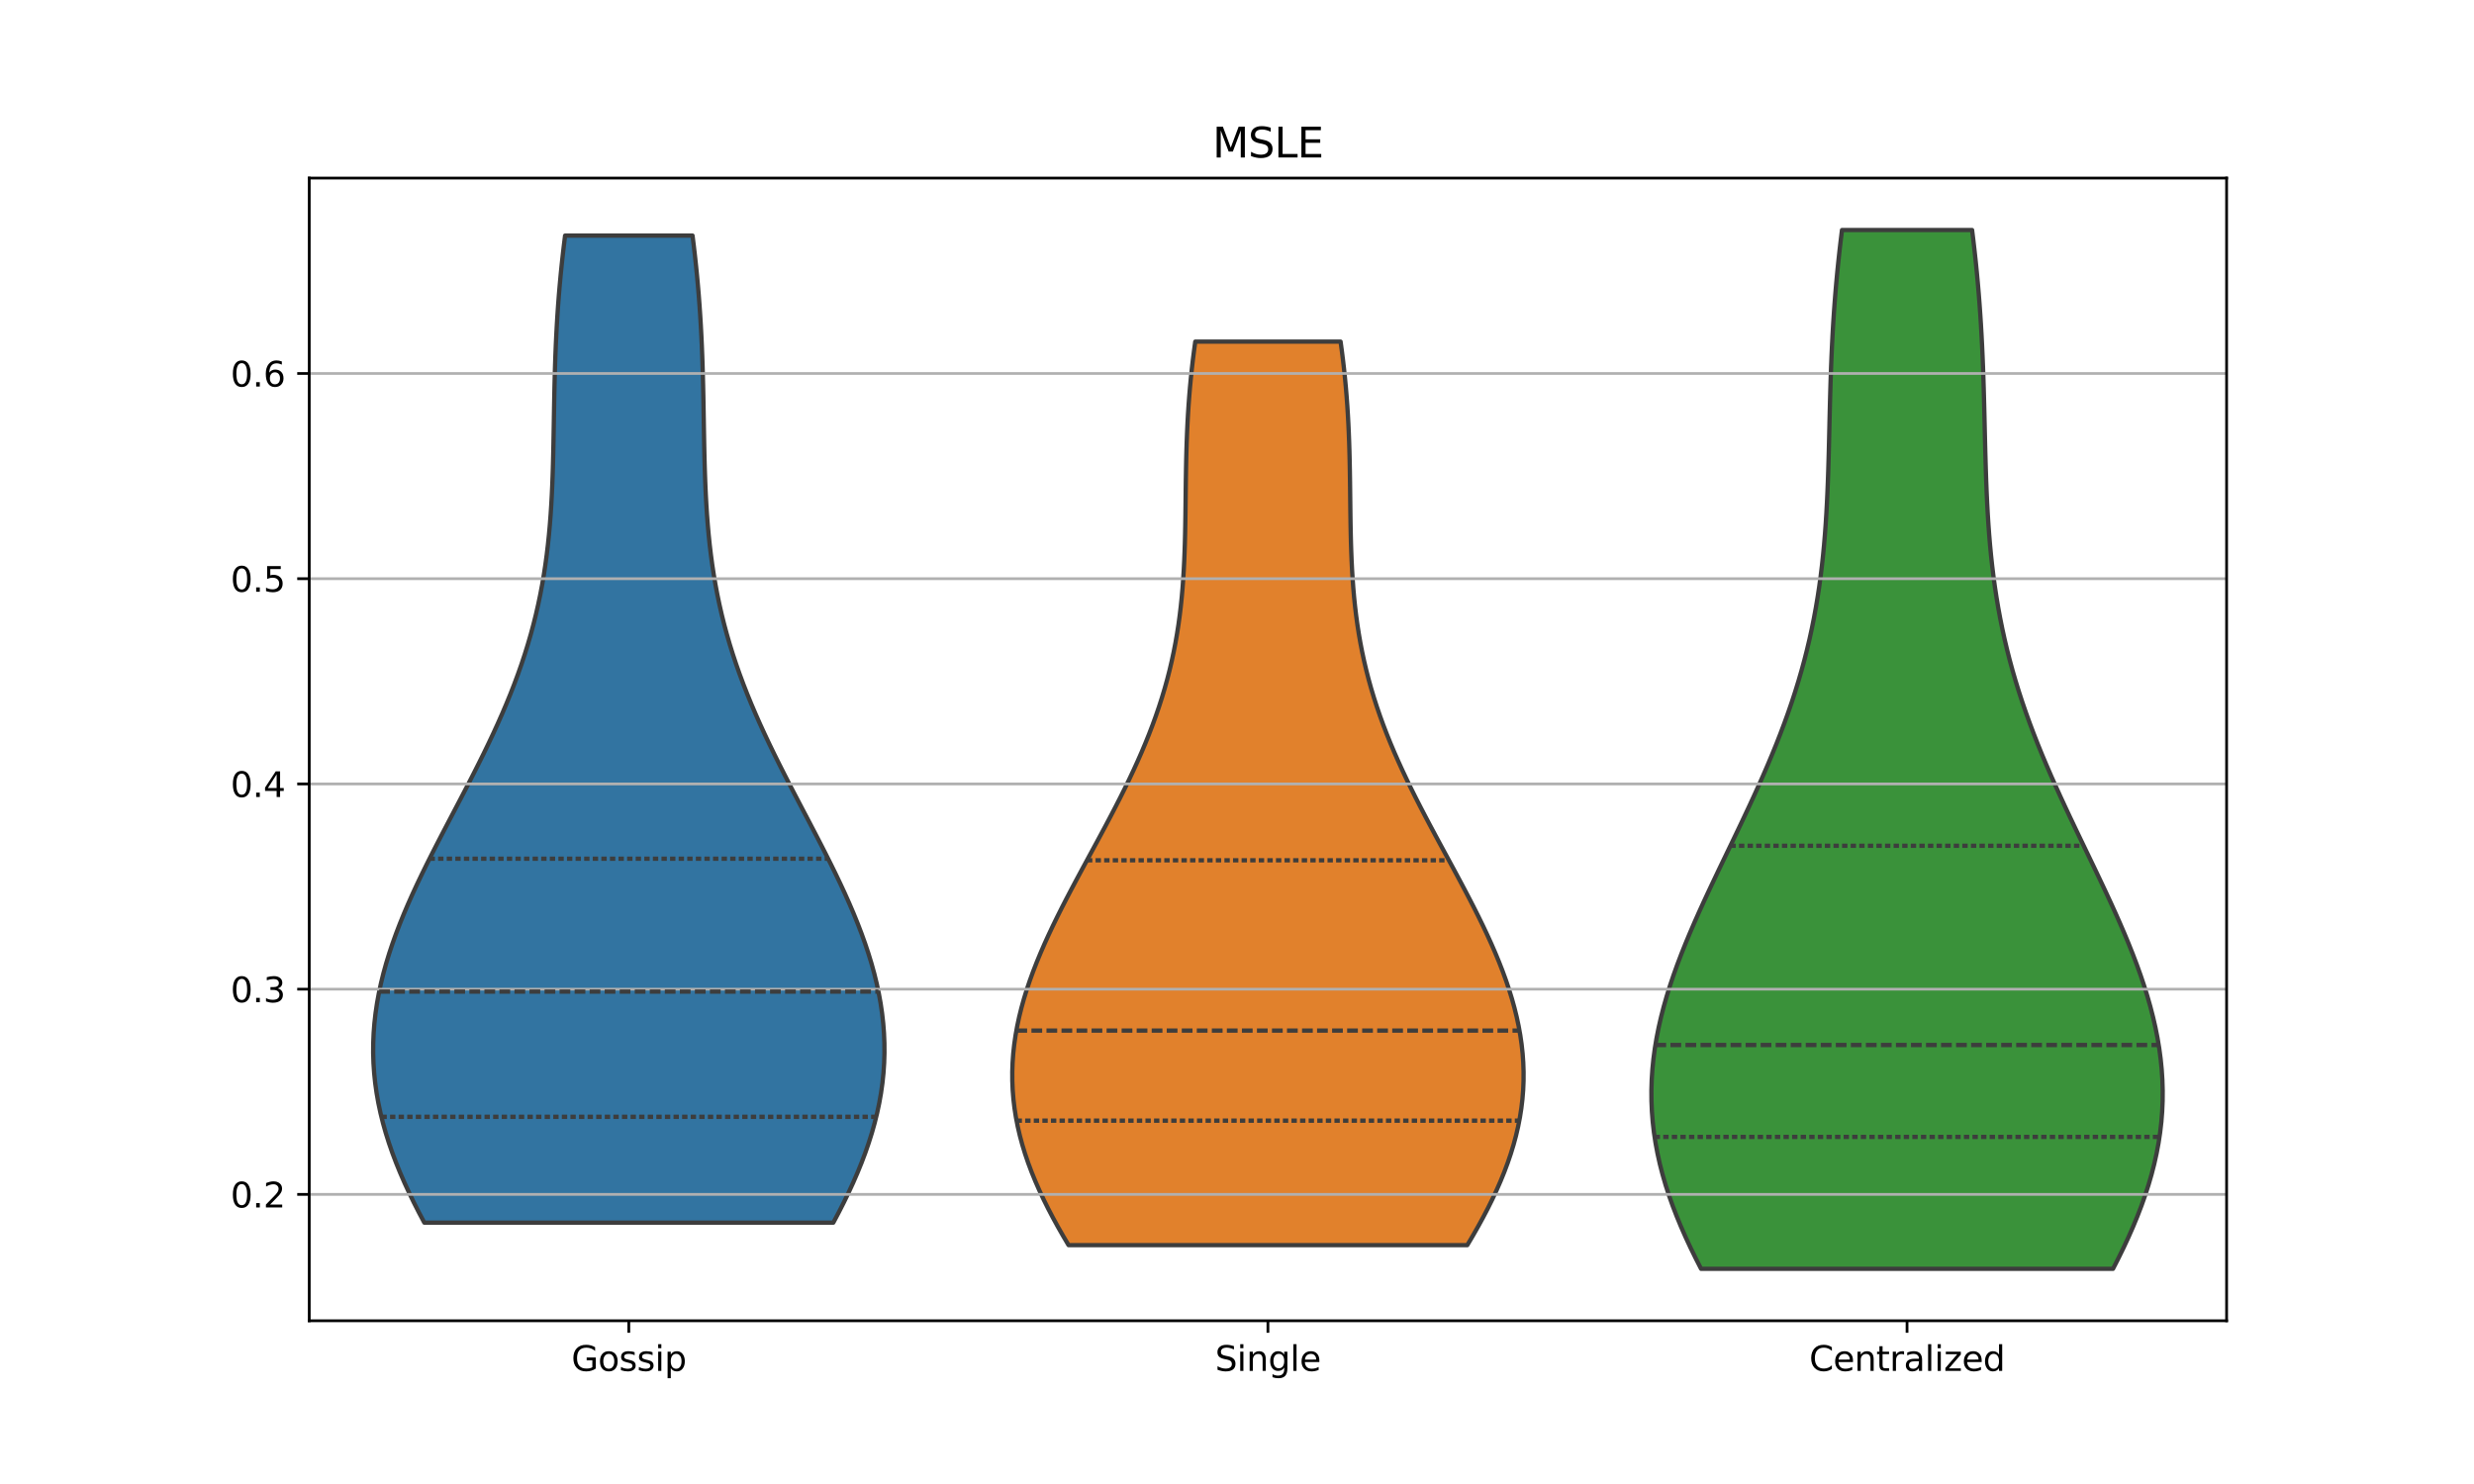 <?xml version="1.0" encoding="utf-8" standalone="no"?>
<!DOCTYPE svg PUBLIC "-//W3C//DTD SVG 1.1//EN"
  "http://www.w3.org/Graphics/SVG/1.1/DTD/svg11.dtd">
<svg xmlns:xlink="http://www.w3.org/1999/xlink" width="720pt" height="432pt" viewBox="0 0 720 432" xmlns="http://www.w3.org/2000/svg" version="1.1">
 <defs>
  <style type="text/css">*{stroke-linejoin: round; stroke-linecap: butt}</style>
 </defs>
 <g id="figure_1">
  <g id="patch_1">
   <path d="M 0 432 
L 720 432 
L 720 0 
L 0 0 
z
" style="fill: #ffffff"/>
  </g>
  <g id="axes_1">
   <g id="patch_2">
    <path d="M 90 384.48 
L 648 384.48 
L 648 51.84 
L 90 51.84 
z
" style="fill: #ffffff"/>
   </g>
   <g id="PolyCollection_1">
    <defs>
     <path id="m56e6c24ee4" d="M 242.516 -76.085 
L 123.484 -76.085 
L 121.945 -78.987 
L 120.468 -81.89 
L 119.057 -84.792 
L 117.719 -87.694 
L 116.456 -90.597 
L 115.276 -93.499 
L 114.18 -96.401 
L 113.175 -99.304 
L 112.262 -102.206 
L 111.445 -105.108 
L 110.728 -108.011 
L 110.111 -110.913 
L 109.598 -113.816 
L 109.19 -116.718 
L 108.887 -119.62 
L 108.69 -122.523 
L 108.6 -125.425 
L 108.616 -128.327 
L 108.737 -131.23 
L 108.962 -134.132 
L 109.29 -137.034 
L 109.718 -139.937 
L 110.245 -142.839 
L 110.867 -145.741 
L 111.58 -148.644 
L 112.383 -151.546 
L 113.27 -154.448 
L 114.237 -157.351 
L 115.28 -160.253 
L 116.394 -163.155 
L 117.574 -166.058 
L 118.815 -168.96 
L 120.11 -171.863 
L 121.455 -174.765 
L 122.844 -177.667 
L 124.269 -180.57 
L 125.727 -183.472 
L 127.209 -186.374 
L 128.711 -189.277 
L 130.225 -192.179 
L 131.746 -195.081 
L 133.268 -197.984 
L 134.785 -200.886 
L 136.291 -203.788 
L 137.781 -206.691 
L 139.248 -209.593 
L 140.689 -212.495 
L 142.098 -215.398 
L 143.47 -218.3 
L 144.802 -221.202 
L 146.09 -224.105 
L 147.329 -227.007 
L 148.518 -229.91 
L 149.653 -232.812 
L 150.733 -235.714 
L 151.755 -238.617 
L 152.718 -241.519 
L 153.621 -244.421 
L 154.464 -247.324 
L 155.246 -250.226 
L 155.969 -253.128 
L 156.632 -256.031 
L 157.238 -258.933 
L 157.787 -261.835 
L 158.281 -264.738 
L 158.724 -267.64 
L 159.116 -270.542 
L 159.461 -273.445 
L 159.762 -276.347 
L 160.022 -279.249 
L 160.245 -282.152 
L 160.434 -285.054 
L 160.593 -287.956 
L 160.725 -290.859 
L 160.833 -293.761 
L 160.923 -296.664 
L 160.998 -299.566 
L 161.06 -302.468 
L 161.114 -305.371 
L 161.164 -308.273 
L 161.212 -311.175 
L 161.262 -314.078 
L 161.317 -316.98 
L 161.379 -319.882 
L 161.452 -322.785 
L 161.537 -325.687 
L 161.637 -328.589 
L 161.754 -331.492 
L 161.89 -334.394 
L 162.045 -337.296 
L 162.222 -340.199 
L 162.42 -343.101 
L 162.641 -346.003 
L 162.886 -348.906 
L 163.154 -351.808 
L 163.445 -354.711 
L 163.759 -357.613 
L 164.096 -360.515 
L 164.455 -363.418 
L 201.545 -363.418 
L 201.545 -363.418 
L 201.904 -360.515 
L 202.241 -357.613 
L 202.555 -354.711 
L 202.846 -351.808 
L 203.114 -348.906 
L 203.359 -346.003 
L 203.58 -343.101 
L 203.778 -340.199 
L 203.955 -337.296 
L 204.11 -334.394 
L 204.246 -331.492 
L 204.363 -328.589 
L 204.463 -325.687 
L 204.548 -322.785 
L 204.621 -319.882 
L 204.683 -316.98 
L 204.738 -314.078 
L 204.788 -311.175 
L 204.836 -308.273 
L 204.886 -305.371 
L 204.94 -302.468 
L 205.002 -299.566 
L 205.077 -296.664 
L 205.167 -293.761 
L 205.275 -290.859 
L 205.407 -287.956 
L 205.566 -285.054 
L 205.755 -282.152 
L 205.978 -279.249 
L 206.238 -276.347 
L 206.539 -273.445 
L 206.884 -270.542 
L 207.276 -267.64 
L 207.719 -264.738 
L 208.213 -261.835 
L 208.762 -258.933 
L 209.368 -256.031 
L 210.031 -253.128 
L 210.754 -250.226 
L 211.536 -247.324 
L 212.379 -244.421 
L 213.282 -241.519 
L 214.245 -238.617 
L 215.267 -235.714 
L 216.347 -232.812 
L 217.482 -229.91 
L 218.671 -227.007 
L 219.91 -224.105 
L 221.198 -221.202 
L 222.53 -218.3 
L 223.902 -215.398 
L 225.311 -212.495 
L 226.752 -209.593 
L 228.219 -206.691 
L 229.709 -203.788 
L 231.215 -200.886 
L 232.732 -197.984 
L 234.254 -195.081 
L 235.775 -192.179 
L 237.289 -189.277 
L 238.791 -186.374 
L 240.273 -183.472 
L 241.731 -180.57 
L 243.156 -177.667 
L 244.545 -174.765 
L 245.89 -171.863 
L 247.185 -168.96 
L 248.426 -166.058 
L 249.606 -163.155 
L 250.72 -160.253 
L 251.763 -157.351 
L 252.73 -154.448 
L 253.617 -151.546 
L 254.42 -148.644 
L 255.133 -145.741 
L 255.755 -142.839 
L 256.282 -139.937 
L 256.71 -137.034 
L 257.038 -134.132 
L 257.263 -131.23 
L 257.384 -128.327 
L 257.4 -125.425 
L 257.31 -122.523 
L 257.113 -119.62 
L 256.81 -116.718 
L 256.402 -113.816 
L 255.889 -110.913 
L 255.272 -108.011 
L 254.555 -105.108 
L 253.738 -102.206 
L 252.825 -99.304 
L 251.82 -96.401 
L 250.724 -93.499 
L 249.544 -90.597 
L 248.281 -87.694 
L 246.943 -84.792 
L 245.532 -81.89 
L 244.055 -78.987 
L 242.516 -76.085 
z
" style="stroke: #3d3d3d; stroke-width: 1.25"/>
    </defs>
    <g clip-path="url(#p267fce2b1e)">
     <use xlink:href="#m56e6c24ee4" x="0" y="432" style="fill: #3274a1; stroke: #3d3d3d; stroke-width: 1.25"/>
    </g>
   </g>
   <g id="PolyCollection_2">
    <defs>
     <path id="m63a06cc3a0" d="M 427.022 -69.535 
L 310.978 -69.535 
L 309.407 -72.192 
L 307.891 -74.849 
L 306.435 -77.506 
L 305.044 -80.162 
L 303.724 -82.819 
L 302.478 -85.476 
L 301.312 -88.133 
L 300.229 -90.789 
L 299.233 -93.446 
L 298.328 -96.103 
L 297.516 -98.759 
L 296.8 -101.416 
L 296.183 -104.073 
L 295.665 -106.73 
L 295.248 -109.386 
L 294.933 -112.043 
L 294.72 -114.7 
L 294.609 -117.357 
L 294.6 -120.013 
L 294.692 -122.67 
L 294.883 -125.327 
L 295.172 -127.984 
L 295.557 -130.64 
L 296.035 -133.297 
L 296.603 -135.954 
L 297.259 -138.61 
L 297.998 -141.267 
L 298.818 -143.924 
L 299.713 -146.581 
L 300.681 -149.237 
L 301.715 -151.894 
L 302.813 -154.551 
L 303.967 -157.208 
L 305.175 -159.864 
L 306.43 -162.521 
L 307.727 -165.178 
L 309.061 -167.835 
L 310.427 -170.491 
L 311.818 -173.148 
L 313.23 -175.805 
L 314.656 -178.461 
L 316.092 -181.118 
L 317.531 -183.775 
L 318.97 -186.432 
L 320.402 -189.088 
L 321.822 -191.745 
L 323.226 -194.402 
L 324.608 -197.059 
L 325.965 -199.715 
L 327.292 -202.372 
L 328.584 -205.029 
L 329.839 -207.686 
L 331.052 -210.342 
L 332.221 -212.999 
L 333.342 -215.656 
L 334.414 -218.313 
L 335.433 -220.969 
L 336.398 -223.626 
L 337.308 -226.283 
L 338.162 -228.939 
L 338.959 -231.596 
L 339.699 -234.253 
L 340.381 -236.91 
L 341.007 -239.566 
L 341.577 -242.223 
L 342.093 -244.88 
L 342.555 -247.537 
L 342.967 -250.193 
L 343.33 -252.85 
L 343.647 -255.507 
L 343.921 -258.164 
L 344.154 -260.82 
L 344.35 -263.477 
L 344.513 -266.134 
L 344.646 -268.79 
L 344.752 -271.447 
L 344.836 -274.104 
L 344.901 -276.761 
L 344.952 -279.417 
L 344.992 -282.074 
L 345.025 -284.731 
L 345.055 -287.388 
L 345.086 -290.044 
L 345.12 -292.701 
L 345.162 -295.358 
L 345.215 -298.015 
L 345.281 -300.671 
L 345.364 -303.328 
L 345.466 -305.985 
L 345.588 -308.641 
L 345.733 -311.298 
L 345.903 -313.955 
L 346.099 -316.612 
L 346.322 -319.268 
L 346.573 -321.925 
L 346.851 -324.582 
L 347.158 -327.239 
L 347.493 -329.895 
L 347.856 -332.552 
L 390.144 -332.552 
L 390.144 -332.552 
L 390.507 -329.895 
L 390.842 -327.239 
L 391.149 -324.582 
L 391.427 -321.925 
L 391.678 -319.268 
L 391.901 -316.612 
L 392.097 -313.955 
L 392.267 -311.298 
L 392.412 -308.641 
L 392.534 -305.985 
L 392.636 -303.328 
L 392.719 -300.671 
L 392.785 -298.015 
L 392.838 -295.358 
L 392.88 -292.701 
L 392.914 -290.044 
L 392.945 -287.388 
L 392.975 -284.731 
L 393.008 -282.074 
L 393.048 -279.417 
L 393.099 -276.761 
L 393.164 -274.104 
L 393.248 -271.447 
L 393.354 -268.79 
L 393.487 -266.134 
L 393.65 -263.477 
L 393.846 -260.82 
L 394.079 -258.164 
L 394.353 -255.507 
L 394.67 -252.85 
L 395.033 -250.193 
L 395.445 -247.537 
L 395.907 -244.88 
L 396.423 -242.223 
L 396.993 -239.566 
L 397.619 -236.91 
L 398.301 -234.253 
L 399.041 -231.596 
L 399.838 -228.939 
L 400.692 -226.283 
L 401.602 -223.626 
L 402.567 -220.969 
L 403.586 -218.313 
L 404.658 -215.656 
L 405.779 -212.999 
L 406.948 -210.342 
L 408.161 -207.686 
L 409.416 -205.029 
L 410.708 -202.372 
L 412.035 -199.715 
L 413.392 -197.059 
L 414.774 -194.402 
L 416.178 -191.745 
L 417.598 -189.088 
L 419.03 -186.432 
L 420.469 -183.775 
L 421.908 -181.118 
L 423.344 -178.461 
L 424.77 -175.805 
L 426.182 -173.148 
L 427.573 -170.491 
L 428.939 -167.835 
L 430.273 -165.178 
L 431.57 -162.521 
L 432.825 -159.864 
L 434.033 -157.208 
L 435.187 -154.551 
L 436.285 -151.894 
L 437.319 -149.237 
L 438.287 -146.581 
L 439.182 -143.924 
L 440.002 -141.267 
L 440.741 -138.61 
L 441.397 -135.954 
L 441.965 -133.297 
L 442.443 -130.64 
L 442.828 -127.984 
L 443.117 -125.327 
L 443.308 -122.67 
L 443.4 -120.013 
L 443.391 -117.357 
L 443.28 -114.7 
L 443.067 -112.043 
L 442.752 -109.386 
L 442.335 -106.73 
L 441.817 -104.073 
L 441.2 -101.416 
L 440.484 -98.759 
L 439.672 -96.103 
L 438.767 -93.446 
L 437.771 -90.789 
L 436.688 -88.133 
L 435.522 -85.476 
L 434.276 -82.819 
L 432.956 -80.162 
L 431.565 -77.506 
L 430.109 -74.849 
L 428.593 -72.192 
L 427.022 -69.535 
z
" style="stroke: #3d3d3d; stroke-width: 1.25"/>
    </defs>
    <g clip-path="url(#p267fce2b1e)">
     <use xlink:href="#m63a06cc3a0" x="0" y="432" style="fill: #e1812c; stroke: #3d3d3d; stroke-width: 1.25"/>
    </g>
   </g>
   <g id="PolyCollection_3">
    <defs>
     <path id="m3ac3f7e45f" d="M 614.944 -62.64 
L 495.056 -62.64 
L 493.496 -65.695 
L 492.002 -68.749 
L 490.58 -71.804 
L 489.234 -74.858 
L 487.972 -77.913 
L 486.796 -80.967 
L 485.713 -84.022 
L 484.725 -87.076 
L 483.838 -90.131 
L 483.053 -93.185 
L 482.374 -96.24 
L 481.803 -99.295 
L 481.341 -102.349 
L 480.989 -105.404 
L 480.748 -108.458 
L 480.619 -111.513 
L 480.6 -114.567 
L 480.691 -117.622 
L 480.889 -120.676 
L 481.194 -123.731 
L 481.601 -126.785 
L 482.11 -129.84 
L 482.715 -132.895 
L 483.414 -135.949 
L 484.202 -139.004 
L 485.074 -142.058 
L 486.027 -145.113 
L 487.054 -148.167 
L 488.15 -151.222 
L 489.31 -154.276 
L 490.529 -157.331 
L 491.799 -160.385 
L 493.116 -163.44 
L 494.473 -166.495 
L 495.864 -169.549 
L 497.284 -172.604 
L 498.725 -175.658 
L 500.182 -178.713 
L 501.65 -181.767 
L 503.122 -184.822 
L 504.593 -187.876 
L 506.056 -190.931 
L 507.508 -193.985 
L 508.943 -197.04 
L 510.356 -200.095 
L 511.743 -203.149 
L 513.099 -206.204 
L 514.421 -209.258 
L 515.704 -212.313 
L 516.946 -215.367 
L 518.143 -218.422 
L 519.294 -221.476 
L 520.395 -224.531 
L 521.445 -227.585 
L 522.442 -230.64 
L 523.385 -233.695 
L 524.274 -236.749 
L 525.108 -239.804 
L 525.886 -242.858 
L 526.61 -245.913 
L 527.279 -248.967 
L 527.895 -252.022 
L 528.458 -255.076 
L 528.971 -258.131 
L 529.436 -261.185 
L 529.853 -264.24 
L 530.227 -267.295 
L 530.558 -270.349 
L 530.851 -273.404 
L 531.107 -276.458 
L 531.33 -279.513 
L 531.523 -282.567 
L 531.689 -285.622 
L 531.832 -288.676 
L 531.955 -291.731 
L 532.061 -294.785 
L 532.153 -297.84 
L 532.236 -300.895 
L 532.312 -303.949 
L 532.384 -307.004 
L 532.455 -310.058 
L 532.529 -313.113 
L 532.608 -316.167 
L 532.694 -319.222 
L 532.791 -322.276 
L 532.9 -325.331 
L 533.024 -328.385 
L 533.164 -331.44 
L 533.321 -334.495 
L 533.498 -337.549 
L 533.696 -340.604 
L 533.915 -343.658 
L 534.155 -346.713 
L 534.418 -349.767 
L 534.704 -352.822 
L 535.013 -355.876 
L 535.344 -358.931 
L 535.697 -361.985 
L 536.071 -365.04 
L 573.929 -365.04 
L 573.929 -365.04 
L 574.303 -361.985 
L 574.656 -358.931 
L 574.987 -355.876 
L 575.296 -352.822 
L 575.582 -349.767 
L 575.845 -346.713 
L 576.085 -343.658 
L 576.304 -340.604 
L 576.502 -337.549 
L 576.679 -334.495 
L 576.836 -331.44 
L 576.976 -328.385 
L 577.1 -325.331 
L 577.209 -322.276 
L 577.306 -319.222 
L 577.392 -316.167 
L 577.471 -313.113 
L 577.545 -310.058 
L 577.616 -307.004 
L 577.688 -303.949 
L 577.764 -300.895 
L 577.847 -297.84 
L 577.939 -294.785 
L 578.045 -291.731 
L 578.168 -288.676 
L 578.311 -285.622 
L 578.477 -282.567 
L 578.67 -279.513 
L 578.893 -276.458 
L 579.149 -273.404 
L 579.442 -270.349 
L 579.773 -267.295 
L 580.147 -264.24 
L 580.564 -261.185 
L 581.029 -258.131 
L 581.542 -255.076 
L 582.105 -252.022 
L 582.721 -248.967 
L 583.39 -245.913 
L 584.114 -242.858 
L 584.892 -239.804 
L 585.726 -236.749 
L 586.615 -233.695 
L 587.558 -230.64 
L 588.555 -227.585 
L 589.605 -224.531 
L 590.706 -221.476 
L 591.857 -218.422 
L 593.054 -215.367 
L 594.296 -212.313 
L 595.579 -209.258 
L 596.901 -206.204 
L 598.257 -203.149 
L 599.644 -200.095 
L 601.057 -197.04 
L 602.492 -193.985 
L 603.944 -190.931 
L 605.407 -187.876 
L 606.878 -184.822 
L 608.35 -181.767 
L 609.818 -178.713 
L 611.275 -175.658 
L 612.716 -172.604 
L 614.136 -169.549 
L 615.527 -166.495 
L 616.884 -163.44 
L 618.201 -160.385 
L 619.471 -157.331 
L 620.69 -154.276 
L 621.85 -151.222 
L 622.946 -148.167 
L 623.973 -145.113 
L 624.926 -142.058 
L 625.798 -139.004 
L 626.586 -135.949 
L 627.285 -132.895 
L 627.89 -129.84 
L 628.399 -126.785 
L 628.806 -123.731 
L 629.111 -120.676 
L 629.309 -117.622 
L 629.4 -114.567 
L 629.381 -111.513 
L 629.252 -108.458 
L 629.011 -105.404 
L 628.659 -102.349 
L 628.197 -99.295 
L 627.626 -96.24 
L 626.947 -93.185 
L 626.162 -90.131 
L 625.275 -87.076 
L 624.287 -84.022 
L 623.204 -80.967 
L 622.028 -77.913 
L 620.766 -74.858 
L 619.42 -71.804 
L 617.998 -68.749 
L 616.504 -65.695 
L 614.944 -62.64 
z
" style="stroke: #3d3d3d; stroke-width: 1.25"/>
    </defs>
    <g clip-path="url(#p267fce2b1e)">
     <use xlink:href="#m3ac3f7e45f" x="0" y="432" style="fill: #3a923a; stroke: #3d3d3d; stroke-width: 1.25"/>
    </g>
   </g>
   <g id="matplotlib.axis_1">
    <g id="xtick_1">
     <g id="line2d_1">
      <defs>
       <path id="mf24242669d" d="M 0 0 
L 0 3.5 
" style="stroke: #000000; stroke-width: 0.8"/>
      </defs>
      <g>
       <use xlink:href="#mf24242669d" x="183" y="384.48" style="stroke: #000000; stroke-width: 0.8"/>
      </g>
     </g>
     <g id="text_1">
      <!-- Gossip -->
      <g transform="translate(166.294 399.078) scale(0.1 -0.1)">
       <defs>
        <path id="DejaVuSans-47" d="M 3809 666 
L 3809 1919 
L 2778 1919 
L 2778 2438 
L 4434 2438 
L 4434 434 
Q 4069 175 3628 42 
Q 3188 -91 2688 -91 
Q 1594 -91 976 548 
Q 359 1188 359 2328 
Q 359 3472 976 4111 
Q 1594 4750 2688 4750 
Q 3144 4750 3555 4637 
Q 3966 4525 4313 4306 
L 4313 3634 
Q 3963 3931 3569 4081 
Q 3175 4231 2741 4231 
Q 1884 4231 1454 3753 
Q 1025 3275 1025 2328 
Q 1025 1384 1454 906 
Q 1884 428 2741 428 
Q 3075 428 3337 486 
Q 3600 544 3809 666 
z
" transform="scale(0.016)"/>
        <path id="DejaVuSans-6f" d="M 1959 3097 
Q 1497 3097 1228 2736 
Q 959 2375 959 1747 
Q 959 1119 1226 758 
Q 1494 397 1959 397 
Q 2419 397 2687 759 
Q 2956 1122 2956 1747 
Q 2956 2369 2687 2733 
Q 2419 3097 1959 3097 
z
M 1959 3584 
Q 2709 3584 3137 3096 
Q 3566 2609 3566 1747 
Q 3566 888 3137 398 
Q 2709 -91 1959 -91 
Q 1206 -91 779 398 
Q 353 888 353 1747 
Q 353 2609 779 3096 
Q 1206 3584 1959 3584 
z
" transform="scale(0.016)"/>
        <path id="DejaVuSans-73" d="M 2834 3397 
L 2834 2853 
Q 2591 2978 2328 3040 
Q 2066 3103 1784 3103 
Q 1356 3103 1142 2972 
Q 928 2841 928 2578 
Q 928 2378 1081 2264 
Q 1234 2150 1697 2047 
L 1894 2003 
Q 2506 1872 2764 1633 
Q 3022 1394 3022 966 
Q 3022 478 2636 193 
Q 2250 -91 1575 -91 
Q 1294 -91 989 -36 
Q 684 19 347 128 
L 347 722 
Q 666 556 975 473 
Q 1284 391 1588 391 
Q 1994 391 2212 530 
Q 2431 669 2431 922 
Q 2431 1156 2273 1281 
Q 2116 1406 1581 1522 
L 1381 1569 
Q 847 1681 609 1914 
Q 372 2147 372 2553 
Q 372 3047 722 3315 
Q 1072 3584 1716 3584 
Q 2034 3584 2315 3537 
Q 2597 3491 2834 3397 
z
" transform="scale(0.016)"/>
        <path id="DejaVuSans-69" d="M 603 3500 
L 1178 3500 
L 1178 0 
L 603 0 
L 603 3500 
z
M 603 4863 
L 1178 4863 
L 1178 4134 
L 603 4134 
L 603 4863 
z
" transform="scale(0.016)"/>
        <path id="DejaVuSans-70" d="M 1159 525 
L 1159 -1331 
L 581 -1331 
L 581 3500 
L 1159 3500 
L 1159 2969 
Q 1341 3281 1617 3432 
Q 1894 3584 2278 3584 
Q 2916 3584 3314 3078 
Q 3713 2572 3713 1747 
Q 3713 922 3314 415 
Q 2916 -91 2278 -91 
Q 1894 -91 1617 61 
Q 1341 213 1159 525 
z
M 3116 1747 
Q 3116 2381 2855 2742 
Q 2594 3103 2138 3103 
Q 1681 3103 1420 2742 
Q 1159 2381 1159 1747 
Q 1159 1113 1420 752 
Q 1681 391 2138 391 
Q 2594 391 2855 752 
Q 3116 1113 3116 1747 
z
" transform="scale(0.016)"/>
       </defs>
       <use xlink:href="#DejaVuSans-47"/>
       <use xlink:href="#DejaVuSans-6f" x="77.49"/>
       <use xlink:href="#DejaVuSans-73" x="138.672"/>
       <use xlink:href="#DejaVuSans-73" x="190.771"/>
       <use xlink:href="#DejaVuSans-69" x="242.871"/>
       <use xlink:href="#DejaVuSans-70" x="270.654"/>
      </g>
     </g>
    </g>
    <g id="xtick_2">
     <g id="line2d_2">
      <g>
       <use xlink:href="#mf24242669d" x="369" y="384.48" style="stroke: #000000; stroke-width: 0.8"/>
      </g>
     </g>
     <g id="text_2">
      <!-- Single -->
      <g transform="translate(353.628 399.078) scale(0.1 -0.1)">
       <defs>
        <path id="DejaVuSans-53" d="M 3425 4513 
L 3425 3897 
Q 3066 4069 2747 4153 
Q 2428 4238 2131 4238 
Q 1616 4238 1336 4038 
Q 1056 3838 1056 3469 
Q 1056 3159 1242 3001 
Q 1428 2844 1947 2747 
L 2328 2669 
Q 3034 2534 3370 2195 
Q 3706 1856 3706 1288 
Q 3706 609 3251 259 
Q 2797 -91 1919 -91 
Q 1588 -91 1214 -16 
Q 841 59 441 206 
L 441 856 
Q 825 641 1194 531 
Q 1563 422 1919 422 
Q 2459 422 2753 634 
Q 3047 847 3047 1241 
Q 3047 1584 2836 1778 
Q 2625 1972 2144 2069 
L 1759 2144 
Q 1053 2284 737 2584 
Q 422 2884 422 3419 
Q 422 4038 858 4394 
Q 1294 4750 2059 4750 
Q 2388 4750 2728 4690 
Q 3069 4631 3425 4513 
z
" transform="scale(0.016)"/>
        <path id="DejaVuSans-6e" d="M 3513 2113 
L 3513 0 
L 2938 0 
L 2938 2094 
Q 2938 2591 2744 2837 
Q 2550 3084 2163 3084 
Q 1697 3084 1428 2787 
Q 1159 2491 1159 1978 
L 1159 0 
L 581 0 
L 581 3500 
L 1159 3500 
L 1159 2956 
Q 1366 3272 1645 3428 
Q 1925 3584 2291 3584 
Q 2894 3584 3203 3211 
Q 3513 2838 3513 2113 
z
" transform="scale(0.016)"/>
        <path id="DejaVuSans-67" d="M 2906 1791 
Q 2906 2416 2648 2759 
Q 2391 3103 1925 3103 
Q 1463 3103 1205 2759 
Q 947 2416 947 1791 
Q 947 1169 1205 825 
Q 1463 481 1925 481 
Q 2391 481 2648 825 
Q 2906 1169 2906 1791 
z
M 3481 434 
Q 3481 -459 3084 -895 
Q 2688 -1331 1869 -1331 
Q 1566 -1331 1297 -1286 
Q 1028 -1241 775 -1147 
L 775 -588 
Q 1028 -725 1275 -790 
Q 1522 -856 1778 -856 
Q 2344 -856 2625 -561 
Q 2906 -266 2906 331 
L 2906 616 
Q 2728 306 2450 153 
Q 2172 0 1784 0 
Q 1141 0 747 490 
Q 353 981 353 1791 
Q 353 2603 747 3093 
Q 1141 3584 1784 3584 
Q 2172 3584 2450 3431 
Q 2728 3278 2906 2969 
L 2906 3500 
L 3481 3500 
L 3481 434 
z
" transform="scale(0.016)"/>
        <path id="DejaVuSans-6c" d="M 603 4863 
L 1178 4863 
L 1178 0 
L 603 0 
L 603 4863 
z
" transform="scale(0.016)"/>
        <path id="DejaVuSans-65" d="M 3597 1894 
L 3597 1613 
L 953 1613 
Q 991 1019 1311 708 
Q 1631 397 2203 397 
Q 2534 397 2845 478 
Q 3156 559 3463 722 
L 3463 178 
Q 3153 47 2828 -22 
Q 2503 -91 2169 -91 
Q 1331 -91 842 396 
Q 353 884 353 1716 
Q 353 2575 817 3079 
Q 1281 3584 2069 3584 
Q 2775 3584 3186 3129 
Q 3597 2675 3597 1894 
z
M 3022 2063 
Q 3016 2534 2758 2815 
Q 2500 3097 2075 3097 
Q 1594 3097 1305 2825 
Q 1016 2553 972 2059 
L 3022 2063 
z
" transform="scale(0.016)"/>
       </defs>
       <use xlink:href="#DejaVuSans-53"/>
       <use xlink:href="#DejaVuSans-69" x="63.477"/>
       <use xlink:href="#DejaVuSans-6e" x="91.26"/>
       <use xlink:href="#DejaVuSans-67" x="154.639"/>
       <use xlink:href="#DejaVuSans-6c" x="218.115"/>
       <use xlink:href="#DejaVuSans-65" x="245.898"/>
      </g>
     </g>
    </g>
    <g id="xtick_3">
     <g id="line2d_3">
      <g>
       <use xlink:href="#mf24242669d" x="555" y="384.48" style="stroke: #000000; stroke-width: 0.8"/>
      </g>
     </g>
     <g id="text_3">
      <!-- Centralized -->
      <g transform="translate(526.53 399.078) scale(0.1 -0.1)">
       <defs>
        <path id="DejaVuSans-43" d="M 4122 4306 
L 4122 3641 
Q 3803 3938 3442 4084 
Q 3081 4231 2675 4231 
Q 1875 4231 1450 3742 
Q 1025 3253 1025 2328 
Q 1025 1406 1450 917 
Q 1875 428 2675 428 
Q 3081 428 3442 575 
Q 3803 722 4122 1019 
L 4122 359 
Q 3791 134 3420 21 
Q 3050 -91 2638 -91 
Q 1578 -91 968 557 
Q 359 1206 359 2328 
Q 359 3453 968 4101 
Q 1578 4750 2638 4750 
Q 3056 4750 3426 4639 
Q 3797 4528 4122 4306 
z
" transform="scale(0.016)"/>
        <path id="DejaVuSans-74" d="M 1172 4494 
L 1172 3500 
L 2356 3500 
L 2356 3053 
L 1172 3053 
L 1172 1153 
Q 1172 725 1289 603 
Q 1406 481 1766 481 
L 2356 481 
L 2356 0 
L 1766 0 
Q 1100 0 847 248 
Q 594 497 594 1153 
L 594 3053 
L 172 3053 
L 172 3500 
L 594 3500 
L 594 4494 
L 1172 4494 
z
" transform="scale(0.016)"/>
        <path id="DejaVuSans-72" d="M 2631 2963 
Q 2534 3019 2420 3045 
Q 2306 3072 2169 3072 
Q 1681 3072 1420 2755 
Q 1159 2438 1159 1844 
L 1159 0 
L 581 0 
L 581 3500 
L 1159 3500 
L 1159 2956 
Q 1341 3275 1631 3429 
Q 1922 3584 2338 3584 
Q 2397 3584 2469 3576 
Q 2541 3569 2628 3553 
L 2631 2963 
z
" transform="scale(0.016)"/>
        <path id="DejaVuSans-61" d="M 2194 1759 
Q 1497 1759 1228 1600 
Q 959 1441 959 1056 
Q 959 750 1161 570 
Q 1363 391 1709 391 
Q 2188 391 2477 730 
Q 2766 1069 2766 1631 
L 2766 1759 
L 2194 1759 
z
M 3341 1997 
L 3341 0 
L 2766 0 
L 2766 531 
Q 2569 213 2275 61 
Q 1981 -91 1556 -91 
Q 1019 -91 701 211 
Q 384 513 384 1019 
Q 384 1609 779 1909 
Q 1175 2209 1959 2209 
L 2766 2209 
L 2766 2266 
Q 2766 2663 2505 2880 
Q 2244 3097 1772 3097 
Q 1472 3097 1187 3025 
Q 903 2953 641 2809 
L 641 3341 
Q 956 3463 1253 3523 
Q 1550 3584 1831 3584 
Q 2591 3584 2966 3190 
Q 3341 2797 3341 1997 
z
" transform="scale(0.016)"/>
        <path id="DejaVuSans-7a" d="M 353 3500 
L 3084 3500 
L 3084 2975 
L 922 459 
L 3084 459 
L 3084 0 
L 275 0 
L 275 525 
L 2438 3041 
L 353 3041 
L 353 3500 
z
" transform="scale(0.016)"/>
        <path id="DejaVuSans-64" d="M 2906 2969 
L 2906 4863 
L 3481 4863 
L 3481 0 
L 2906 0 
L 2906 525 
Q 2725 213 2448 61 
Q 2172 -91 1784 -91 
Q 1150 -91 751 415 
Q 353 922 353 1747 
Q 353 2572 751 3078 
Q 1150 3584 1784 3584 
Q 2172 3584 2448 3432 
Q 2725 3281 2906 2969 
z
M 947 1747 
Q 947 1113 1208 752 
Q 1469 391 1925 391 
Q 2381 391 2643 752 
Q 2906 1113 2906 1747 
Q 2906 2381 2643 2742 
Q 2381 3103 1925 3103 
Q 1469 3103 1208 2742 
Q 947 2381 947 1747 
z
" transform="scale(0.016)"/>
       </defs>
       <use xlink:href="#DejaVuSans-43"/>
       <use xlink:href="#DejaVuSans-65" x="69.824"/>
       <use xlink:href="#DejaVuSans-6e" x="131.348"/>
       <use xlink:href="#DejaVuSans-74" x="194.727"/>
       <use xlink:href="#DejaVuSans-72" x="233.936"/>
       <use xlink:href="#DejaVuSans-61" x="275.049"/>
       <use xlink:href="#DejaVuSans-6c" x="336.328"/>
       <use xlink:href="#DejaVuSans-69" x="364.111"/>
       <use xlink:href="#DejaVuSans-7a" x="391.895"/>
       <use xlink:href="#DejaVuSans-65" x="444.385"/>
       <use xlink:href="#DejaVuSans-64" x="505.908"/>
      </g>
     </g>
    </g>
   </g>
   <g id="matplotlib.axis_2">
    <g id="ytick_1">
     <g id="line2d_4">
      <path d="M 90 347.697 
L 648 347.697 
" clip-path="url(#p267fce2b1e)" style="fill: none; stroke: #b0b0b0; stroke-width: 0.8; stroke-linecap: square"/>
     </g>
     <g id="line2d_5">
      <defs>
       <path id="mb771dc7dd2" d="M 0 0 
L -3.5 0 
" style="stroke: #000000; stroke-width: 0.8"/>
      </defs>
      <g>
       <use xlink:href="#mb771dc7dd2" x="90" y="347.697" style="stroke: #000000; stroke-width: 0.8"/>
      </g>
     </g>
     <g id="text_4">
      <!-- 0.2 -->
      <g transform="translate(67.097 351.496) scale(0.1 -0.1)">
       <defs>
        <path id="DejaVuSans-30" d="M 2034 4250 
Q 1547 4250 1301 3770 
Q 1056 3291 1056 2328 
Q 1056 1369 1301 889 
Q 1547 409 2034 409 
Q 2525 409 2770 889 
Q 3016 1369 3016 2328 
Q 3016 3291 2770 3770 
Q 2525 4250 2034 4250 
z
M 2034 4750 
Q 2819 4750 3233 4129 
Q 3647 3509 3647 2328 
Q 3647 1150 3233 529 
Q 2819 -91 2034 -91 
Q 1250 -91 836 529 
Q 422 1150 422 2328 
Q 422 3509 836 4129 
Q 1250 4750 2034 4750 
z
" transform="scale(0.016)"/>
        <path id="DejaVuSans-2e" d="M 684 794 
L 1344 794 
L 1344 0 
L 684 0 
L 684 794 
z
" transform="scale(0.016)"/>
        <path id="DejaVuSans-32" d="M 1228 531 
L 3431 531 
L 3431 0 
L 469 0 
L 469 531 
Q 828 903 1448 1529 
Q 2069 2156 2228 2338 
Q 2531 2678 2651 2914 
Q 2772 3150 2772 3378 
Q 2772 3750 2511 3984 
Q 2250 4219 1831 4219 
Q 1534 4219 1204 4116 
Q 875 4013 500 3803 
L 500 4441 
Q 881 4594 1212 4672 
Q 1544 4750 1819 4750 
Q 2544 4750 2975 4387 
Q 3406 4025 3406 3419 
Q 3406 3131 3298 2873 
Q 3191 2616 2906 2266 
Q 2828 2175 2409 1742 
Q 1991 1309 1228 531 
z
" transform="scale(0.016)"/>
       </defs>
       <use xlink:href="#DejaVuSans-30"/>
       <use xlink:href="#DejaVuSans-2e" x="63.623"/>
       <use xlink:href="#DejaVuSans-32" x="95.41"/>
      </g>
     </g>
    </g>
    <g id="ytick_2">
     <g id="line2d_6">
      <path d="M 90 287.953 
L 648 287.953 
" clip-path="url(#p267fce2b1e)" style="fill: none; stroke: #b0b0b0; stroke-width: 0.8; stroke-linecap: square"/>
     </g>
     <g id="line2d_7">
      <g>
       <use xlink:href="#mb771dc7dd2" x="90" y="287.953" style="stroke: #000000; stroke-width: 0.8"/>
      </g>
     </g>
     <g id="text_5">
      <!-- 0.3 -->
      <g transform="translate(67.097 291.752) scale(0.1 -0.1)">
       <defs>
        <path id="DejaVuSans-33" d="M 2597 2516 
Q 3050 2419 3304 2112 
Q 3559 1806 3559 1356 
Q 3559 666 3084 287 
Q 2609 -91 1734 -91 
Q 1441 -91 1130 -33 
Q 819 25 488 141 
L 488 750 
Q 750 597 1062 519 
Q 1375 441 1716 441 
Q 2309 441 2620 675 
Q 2931 909 2931 1356 
Q 2931 1769 2642 2001 
Q 2353 2234 1838 2234 
L 1294 2234 
L 1294 2753 
L 1863 2753 
Q 2328 2753 2575 2939 
Q 2822 3125 2822 3475 
Q 2822 3834 2567 4026 
Q 2313 4219 1838 4219 
Q 1578 4219 1281 4162 
Q 984 4106 628 3988 
L 628 4550 
Q 988 4650 1302 4700 
Q 1616 4750 1894 4750 
Q 2613 4750 3031 4423 
Q 3450 4097 3450 3541 
Q 3450 3153 3228 2886 
Q 3006 2619 2597 2516 
z
" transform="scale(0.016)"/>
       </defs>
       <use xlink:href="#DejaVuSans-30"/>
       <use xlink:href="#DejaVuSans-2e" x="63.623"/>
       <use xlink:href="#DejaVuSans-33" x="95.41"/>
      </g>
     </g>
    </g>
    <g id="ytick_3">
     <g id="line2d_8">
      <path d="M 90 228.209 
L 648 228.209 
" clip-path="url(#p267fce2b1e)" style="fill: none; stroke: #b0b0b0; stroke-width: 0.8; stroke-linecap: square"/>
     </g>
     <g id="line2d_9">
      <g>
       <use xlink:href="#mb771dc7dd2" x="90" y="228.209" style="stroke: #000000; stroke-width: 0.8"/>
      </g>
     </g>
     <g id="text_6">
      <!-- 0.4 -->
      <g transform="translate(67.097 232.008) scale(0.1 -0.1)">
       <defs>
        <path id="DejaVuSans-34" d="M 2419 4116 
L 825 1625 
L 2419 1625 
L 2419 4116 
z
M 2253 4666 
L 3047 4666 
L 3047 1625 
L 3713 1625 
L 3713 1100 
L 3047 1100 
L 3047 0 
L 2419 0 
L 2419 1100 
L 313 1100 
L 313 1709 
L 2253 4666 
z
" transform="scale(0.016)"/>
       </defs>
       <use xlink:href="#DejaVuSans-30"/>
       <use xlink:href="#DejaVuSans-2e" x="63.623"/>
       <use xlink:href="#DejaVuSans-34" x="95.41"/>
      </g>
     </g>
    </g>
    <g id="ytick_4">
     <g id="line2d_10">
      <path d="M 90 168.465 
L 648 168.465 
" clip-path="url(#p267fce2b1e)" style="fill: none; stroke: #b0b0b0; stroke-width: 0.8; stroke-linecap: square"/>
     </g>
     <g id="line2d_11">
      <g>
       <use xlink:href="#mb771dc7dd2" x="90" y="168.465" style="stroke: #000000; stroke-width: 0.8"/>
      </g>
     </g>
     <g id="text_7">
      <!-- 0.5 -->
      <g transform="translate(67.097 172.264) scale(0.1 -0.1)">
       <defs>
        <path id="DejaVuSans-35" d="M 691 4666 
L 3169 4666 
L 3169 4134 
L 1269 4134 
L 1269 2991 
Q 1406 3038 1543 3061 
Q 1681 3084 1819 3084 
Q 2600 3084 3056 2656 
Q 3513 2228 3513 1497 
Q 3513 744 3044 326 
Q 2575 -91 1722 -91 
Q 1428 -91 1123 -41 
Q 819 9 494 109 
L 494 744 
Q 775 591 1075 516 
Q 1375 441 1709 441 
Q 2250 441 2565 725 
Q 2881 1009 2881 1497 
Q 2881 1984 2565 2268 
Q 2250 2553 1709 2553 
Q 1456 2553 1204 2497 
Q 953 2441 691 2322 
L 691 4666 
z
" transform="scale(0.016)"/>
       </defs>
       <use xlink:href="#DejaVuSans-30"/>
       <use xlink:href="#DejaVuSans-2e" x="63.623"/>
       <use xlink:href="#DejaVuSans-35" x="95.41"/>
      </g>
     </g>
    </g>
    <g id="ytick_5">
     <g id="line2d_12">
      <path d="M 90 108.72 
L 648 108.72 
" clip-path="url(#p267fce2b1e)" style="fill: none; stroke: #b0b0b0; stroke-width: 0.8; stroke-linecap: square"/>
     </g>
     <g id="line2d_13">
      <g>
       <use xlink:href="#mb771dc7dd2" x="90" y="108.72" style="stroke: #000000; stroke-width: 0.8"/>
      </g>
     </g>
     <g id="text_8">
      <!-- 0.6 -->
      <g transform="translate(67.097 112.52) scale(0.1 -0.1)">
       <defs>
        <path id="DejaVuSans-36" d="M 2113 2584 
Q 1688 2584 1439 2293 
Q 1191 2003 1191 1497 
Q 1191 994 1439 701 
Q 1688 409 2113 409 
Q 2538 409 2786 701 
Q 3034 994 3034 1497 
Q 3034 2003 2786 2293 
Q 2538 2584 2113 2584 
z
M 3366 4563 
L 3366 3988 
Q 3128 4100 2886 4159 
Q 2644 4219 2406 4219 
Q 1781 4219 1451 3797 
Q 1122 3375 1075 2522 
Q 1259 2794 1537 2939 
Q 1816 3084 2150 3084 
Q 2853 3084 3261 2657 
Q 3669 2231 3669 1497 
Q 3669 778 3244 343 
Q 2819 -91 2113 -91 
Q 1303 -91 875 529 
Q 447 1150 447 2328 
Q 447 3434 972 4092 
Q 1497 4750 2381 4750 
Q 2619 4750 2861 4703 
Q 3103 4656 3366 4563 
z
" transform="scale(0.016)"/>
       </defs>
       <use xlink:href="#DejaVuSans-30"/>
       <use xlink:href="#DejaVuSans-2e" x="63.623"/>
       <use xlink:href="#DejaVuSans-36" x="95.41"/>
      </g>
     </g>
    </g>
   </g>
   <g id="line2d_14">
    <path d="M 111.006 325.113 
L 254.994 325.113 
" clip-path="url(#p267fce2b1e)" style="fill: none; stroke-dasharray: 1.562,0.938; stroke-dashoffset: 0; stroke: #3d3d3d; stroke-width: 1.25"/>
   </g>
   <g id="line2d_15">
    <path d="M 110.351 288.667 
L 255.649 288.667 
" clip-path="url(#p267fce2b1e)" style="fill: none; stroke-dasharray: 3.125,1.25; stroke-dashoffset: 0; stroke: #3d3d3d; stroke-width: 1.25"/>
   </g>
   <g id="line2d_16">
    <path d="M 125.003 249.97 
L 240.997 249.97 
" clip-path="url(#p267fce2b1e)" style="fill: none; stroke-dasharray: 1.562,0.938; stroke-dashoffset: 0; stroke: #3d3d3d; stroke-width: 1.25"/>
   </g>
   <g id="line2d_17">
    <path d="M 295.852 326.228 
L 442.148 326.228 
" clip-path="url(#p267fce2b1e)" style="fill: none; stroke-dasharray: 1.562,0.938; stroke-dashoffset: 0; stroke: #3d3d3d; stroke-width: 1.25"/>
   </g>
   <g id="line2d_18">
    <path d="M 295.8 300.005 
L 442.2 300.005 
" clip-path="url(#p267fce2b1e)" style="fill: none; stroke-dasharray: 3.125,1.25; stroke-dashoffset: 0; stroke: #3d3d3d; stroke-width: 1.25"/>
   </g>
   <g id="line2d_19">
    <path d="M 316.336 250.43 
L 421.664 250.43 
" clip-path="url(#p267fce2b1e)" style="fill: none; stroke-dasharray: 1.562,0.938; stroke-dashoffset: 0; stroke: #3d3d3d; stroke-width: 1.25"/>
   </g>
   <g id="line2d_20">
    <path d="M 481.54 330.966 
L 628.46 330.966 
" clip-path="url(#p267fce2b1e)" style="fill: none; stroke-dasharray: 1.562,0.938; stroke-dashoffset: 0; stroke: #3d3d3d; stroke-width: 1.25"/>
   </g>
   <g id="line2d_21">
    <path d="M 481.769 304.206 
L 628.231 304.206 
" clip-path="url(#p267fce2b1e)" style="fill: none; stroke-dasharray: 3.125,1.25; stroke-dashoffset: 0; stroke: #3d3d3d; stroke-width: 1.25"/>
   </g>
   <g id="line2d_22">
    <path d="M 503.589 246.208 
L 606.411 246.208 
" clip-path="url(#p267fce2b1e)" style="fill: none; stroke-dasharray: 1.562,0.938; stroke-dashoffset: 0; stroke: #3d3d3d; stroke-width: 1.25"/>
   </g>
   <g id="patch_3">
    <path d="M 90 384.48 
L 90 51.84 
" style="fill: none; stroke: #000000; stroke-width: 0.8; stroke-linejoin: miter; stroke-linecap: square"/>
   </g>
   <g id="patch_4">
    <path d="M 648 384.48 
L 648 51.84 
" style="fill: none; stroke: #000000; stroke-width: 0.8; stroke-linejoin: miter; stroke-linecap: square"/>
   </g>
   <g id="patch_5">
    <path d="M 90 384.48 
L 648 384.48 
" style="fill: none; stroke: #000000; stroke-width: 0.8; stroke-linejoin: miter; stroke-linecap: square"/>
   </g>
   <g id="patch_6">
    <path d="M 90 51.84 
L 648 51.84 
" style="fill: none; stroke: #000000; stroke-width: 0.8; stroke-linejoin: miter; stroke-linecap: square"/>
   </g>
   <g id="text_9">
    <!-- MSLE -->
    <g transform="translate(352.88 45.84) scale(0.12 -0.12)">
     <defs>
      <path id="DejaVuSans-4d" d="M 628 4666 
L 1569 4666 
L 2759 1491 
L 3956 4666 
L 4897 4666 
L 4897 0 
L 4281 0 
L 4281 4097 
L 3078 897 
L 2444 897 
L 1241 4097 
L 1241 0 
L 628 0 
L 628 4666 
z
" transform="scale(0.016)"/>
      <path id="DejaVuSans-4c" d="M 628 4666 
L 1259 4666 
L 1259 531 
L 3531 531 
L 3531 0 
L 628 0 
L 628 4666 
z
" transform="scale(0.016)"/>
      <path id="DejaVuSans-45" d="M 628 4666 
L 3578 4666 
L 3578 4134 
L 1259 4134 
L 1259 2753 
L 3481 2753 
L 3481 2222 
L 1259 2222 
L 1259 531 
L 3634 531 
L 3634 0 
L 628 0 
L 628 4666 
z
" transform="scale(0.016)"/>
     </defs>
     <use xlink:href="#DejaVuSans-4d"/>
     <use xlink:href="#DejaVuSans-53" x="86.279"/>
     <use xlink:href="#DejaVuSans-4c" x="149.756"/>
     <use xlink:href="#DejaVuSans-45" x="205.469"/>
    </g>
   </g>
  </g>
 </g>
 <defs>
  <clipPath id="p267fce2b1e">
   <rect x="90" y="51.84" width="558" height="332.64"/>
  </clipPath>
 </defs>
</svg>
